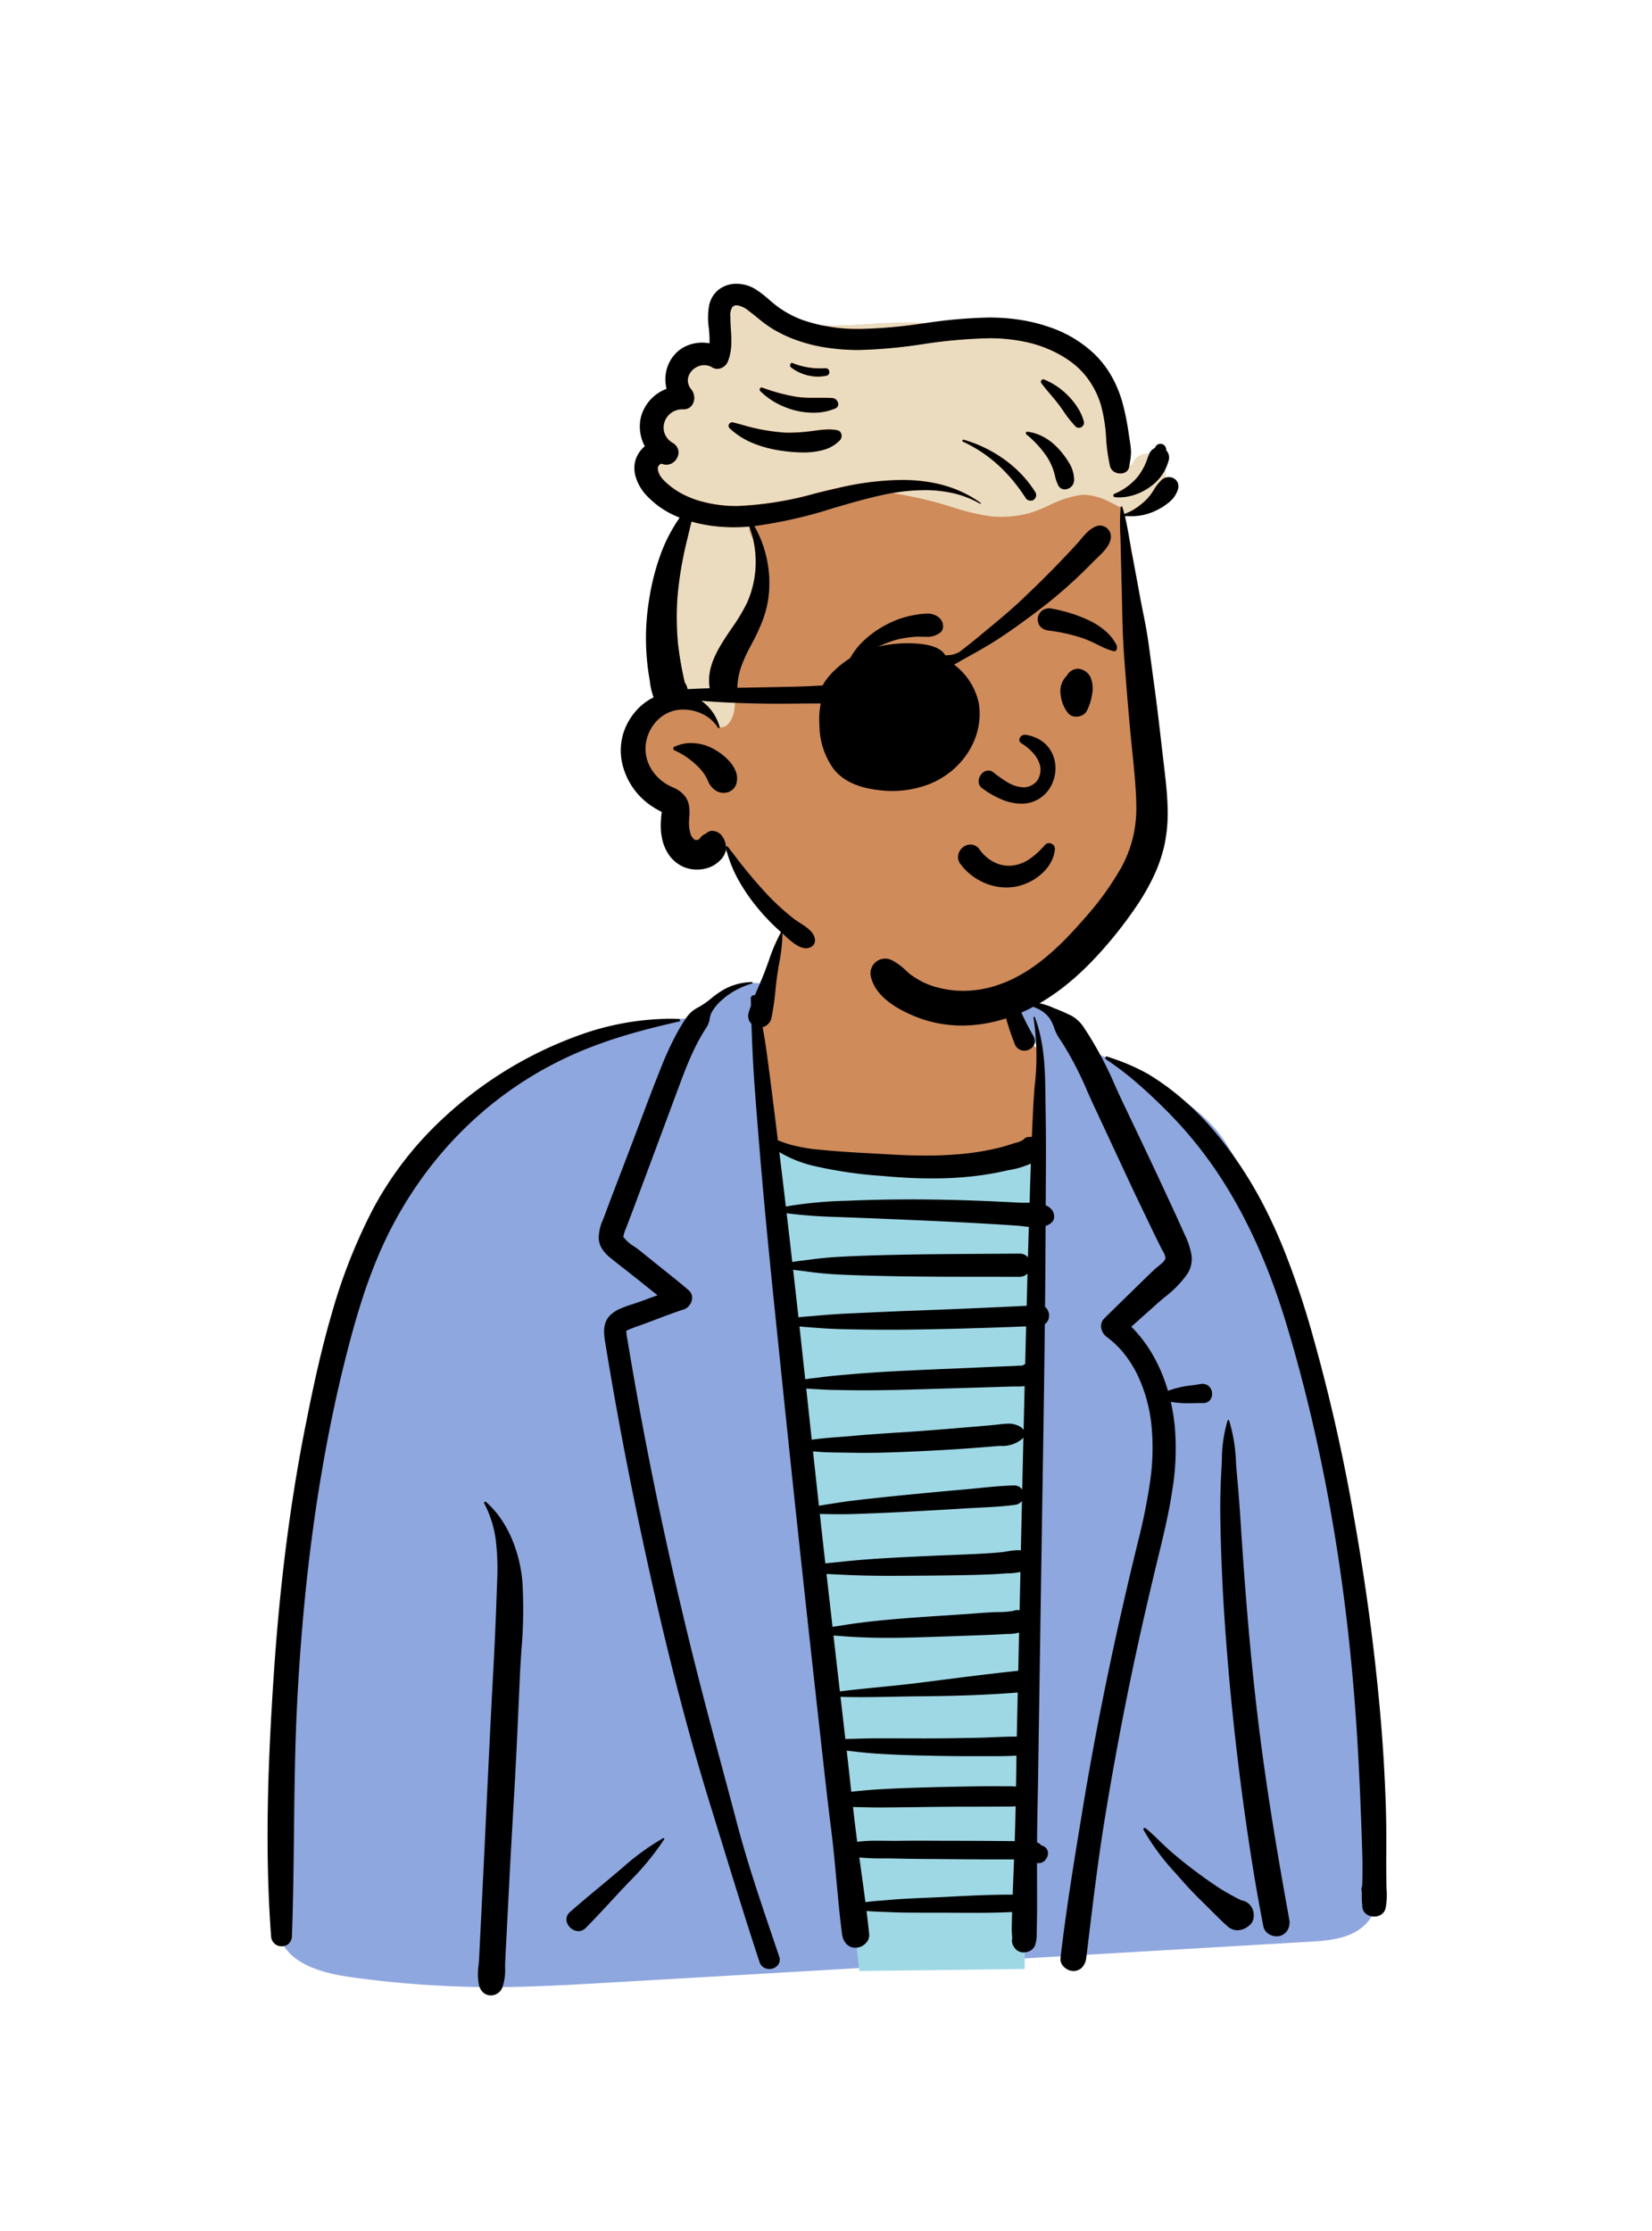 <svg id="peep-50" xmlns="http://www.w3.org/2000/svg" width="240" height="324" viewBox="0 0 240 324">
  <g id="BODY" transform="translate(31.056 135.053)">
    <path id="_Top" data-name="👕 Top" d="M72.565,0,69.98,6.392,71.4,26.655l1.06.165q16.788,2.6,22.815,2.63H95.4a49.018,49.018,0,0,0,14.547-2.713l.257-.083.652-15.172h-1.538l-2.783-6.527,0,0q.046.078.1.152c1.16,1.717,1.833.33,4.559.938,3.264.727,4.713,4.027,7.586,6.493,1.334,1.145,4.134,1.685,5.474,2.472l1.408.827c4.41,2.6,9.479,5.763,12.141,9.881a72.112,72.112,0,0,1,7.257,14.78,202.1,202.1,0,0,1,9.375,35.535c2.152,12.312,3.445,24.776,4.433,37.231q.686,8.658,1.168,17.329l.079,1.445c.169,3.145.022,6.223-2.836,8.16-2.048,1.387-4.766,1.6-7.169,1.741l-.131.008q-26.649,1.564-53.3,3.114L70.03,146.618q-6.651.39-13.3.774l-10.824.625c-5.1.29-10.209.542-15.317.512a150.4,150.4,0,0,1-19.194-1.369l-.562-.077c-4.006-.553-9.815-1.953-10.534-6.76A.881.881,0,0,1,1.31,139.3c-.168-.782-.272-1.566-.371-2.246a87.513,87.513,0,0,1-.828-8.771,121.653,121.653,0,0,1,.545-17.627c.971-9.677,2.333-19.338,3.74-28.965l.313-2.139a241.953,241.953,0,0,1,6.066-30.317C13.35,40.061,17.368,30.514,22.9,24.71A60.219,60.219,0,0,1,44.405,10.776c.7-.268,14.637-3.32,15.575-2.875l.169-.132c2.778-2.194,6.742-6.049,10.822-4.835l.009-.015c.1-.177.473-1.361.994-2.919Z" transform="translate(9.085 4.998)" fill="#8fa7df"/>
    <path id="_Skin" data-name="✋ Skin" d="M5.532,5.367C8.907,1.086,12.465-.275,17.722.044a16.927,16.927,0,0,1,10.14,2.843,18.97,18.97,0,0,1,6.97,6c1.5,2.19.36,7.6,1.727,9.945q-.02.382-.02.7,0,3.04,4.229,6.785l.112.1V41.138a60.688,60.688,0,0,1-17.607,2.187,72.339,72.339,0,0,1-21.51-3.474l-.339-.106L0,23.74l1.424-4.429V15.6l.55-1.659C2.949,11.025,4.44,6.752,5.532,5.367Z" transform="translate(79.065 -8.877)" fill="#d08b5b"/>
    <path id="_Top-2" data-name="👕 Top" d="M0,0S12.517,3.646,21.061,3.646,38.8,0,38.8,0L37.311,120.028l-24.016.294Z" transform="translate(80.489 30.869)" fill="#9fd8e5"/>
    <path id="_Ink" data-name="🖍 Ink" d="M32.456,154.525a1.7,1.7,0,0,1-1.632-1.2l-.014-.048-.041.032a8.839,8.839,0,0,1-.108-3.239c.03-.351.059-.683.075-1.01l.612-12.409c.161-3.267.318-6.581.47-9.787.256-5.417.521-11.017.813-16.525l.158-2.923c.2-3.695.373-7.553.517-11.794l.044-1.312a35.5,35.5,0,0,0-.178-5.766,15.819,15.819,0,0,0-1.7-5.479.163.163,0,0,1,0-.165.177.177,0,0,1,.149-.084.174.174,0,0,1,.116.045,13.3,13.3,0,0,1,2.141,2.42,16.536,16.536,0,0,1,1.582,2.872,20.5,20.5,0,0,1,1.562,6.325,68.487,68.487,0,0,1-.155,10.031c-.075,1.165-.152,2.368-.206,3.538-.054,1.193-.108,2.4-.16,3.575v0c-.165,3.722-.337,7.571-.547,11.353-.094,1.687-.192,3.4-.287,5.06v.015c-.189,3.3-.384,6.711-.556,10.068l-.584,11.358c-.015.3-.019.612-.022.943v0a8,8,0,0,1-.37,2.884A1.811,1.811,0,0,1,32.456,154.525Zm84.609-3.545a1.842,1.842,0,0,1-.785-.189,2.147,2.147,0,0,1-.673-.5,1.516,1.516,0,0,1-.414-1.18c.828-7.135,2.016-14.345,3.165-21.318l.059-.36c.993-6.028,2.153-12.265,3.446-18.536,1.228-5.955,2.619-12.144,4.133-18.394l.517-2.128a83.505,83.505,0,0,0,1.686-8.385,33.642,33.642,0,0,0,.186-8.515,22.347,22.347,0,0,0-1.924-6.888,16.641,16.641,0,0,0-1.863-3.061,13.385,13.385,0,0,0-2.525-2.509l-.117-.087a2.073,2.073,0,0,1-.866-1.482,1.611,1.611,0,0,1,.508-1.293c.531-.521,1.1-1.076,1.683-1.648l3.371-3.292.68-.665c.543-.53,1.127-1.1,1.722-1.637.082-.074.194-.162.323-.265h0c.426-.335,1.008-.794,1.063-1.2a2.234,2.234,0,0,0-.4-1.047c-.047-.083-.092-.161-.126-.227l-.761-1.536c-.35-.709-.7-1.434-1.031-2.135l-.241-.5c-.247-.515-.5-1.039-.743-1.545l0,0c-.619-1.285-1.258-2.614-1.872-3.931L120.126,25.5c-.334-.717-.666-1.456-.987-2.17v0a49.944,49.944,0,0,0-3.648-7.088l-.374-.56a6.4,6.4,0,0,1-.785-1.5,6.107,6.107,0,0,0-.778-1.637,4.513,4.513,0,0,0-1.667-1.316,7.719,7.719,0,0,0-2.036-.658.127.127,0,0,1-.114-.137.184.184,0,0,1,.156-.175c.207-.02.416-.03.621-.03a10.21,10.21,0,0,1,3.821.948l.358.139c.727.28,1.422.607,2.072.919a5.127,5.127,0,0,1,1.934,1.9l.282.414a53.427,53.427,0,0,1,4.2,7.973v0c.37.81.752,1.647,1.138,2.457.469.986.947,1.988,1.409,2.957l0,0c1.458,3.057,2.966,6.217,4.414,9.344l.941,2.028c.444.958.922,1.99,1.4,3.047l.8,1.772a10.925,10.925,0,0,1,.919,2.755,4.008,4.008,0,0,1-.541,2.8,15.527,15.527,0,0,1-3.348,3.453c-.383.322-.745.627-1.093.938l-3.737,3.336a19.845,19.845,0,0,1,3.245,4.317,23.87,23.87,0,0,1,2.075,4.995,14.582,14.582,0,0,1,3.507-.8c.416-.059.809-.116,1.192-.182a1.9,1.9,0,0,1,.325-.029,1.324,1.324,0,0,1,1.018.436,1.529,1.529,0,0,1,.374.959,1.4,1.4,0,0,1-.359,1.025,1.278,1.278,0,0,1-.949.371h-.035c-.133,0-.275,0-.433,0-.27,0-.541,0-.827.008h-.013c-.28,0-.57.008-.865.008a12.728,12.728,0,0,1-2.521-.2,29.318,29.318,0,0,1,.568,3.472,36.95,36.95,0,0,1-.315,9.153c-.45,3.08-1.165,6.137-1.859,9l-.118.485c-1.735,7.141-3.157,13.44-4.345,19.256-1.315,6.432-2.514,12.98-3.564,19.463-.911,5.623-1.608,11.369-2.281,16.925l-.006.047c-.118.977-.241,1.988-.363,2.981a2.378,2.378,0,0,1-.565,1.314A1.722,1.722,0,0,1,117.065,150.98Zm-44.181-.294a1.518,1.518,0,0,1-.842-.243,1.445,1.445,0,0,1-.575-.777c-1.84-5.567-3.593-11.264-5.288-16.774-.6-1.938-1.212-3.94-1.826-5.916-3.676-11.839-6.973-24.857-10.377-40.968-1.437-6.8-2.768-13.715-3.957-20.556-.227-1.307-.451-2.622-.665-3.907l-.317-1.917c-.217-1.366-.34-2.79.721-3.871a4.791,4.791,0,0,1,1.49-.974A17.317,17.317,0,0,1,53,54.146c.328-.106.638-.206.934-.313l.1-.036c.5-.185,1-.367,1.481-.544.352-.128.75-.273,1.132-.414-.658-.518-1.323-1.051-1.966-1.566l-.007-.005h0c-.607-.487-1.235-.99-1.855-1.48-.339-.268-.686-.538-1.021-.8-.685-.534-1.394-1.087-2.077-1.646a5.179,5.179,0,0,1-1.087-1.182,3.233,3.233,0,0,1-.523-1.5,6.541,6.541,0,0,1,.639-2.845c.049-.125.1-.267.155-.4l.038-.1c.352-.95.761-2.054,1.174-3.133l2.466-6.45c.493-1.29.986-2.6,1.463-3.867v0c1.043-2.772,2.121-5.638,3.251-8.427a43.1,43.1,0,0,1,2.2-4.715c.43-.779.859-1.481,1.311-2.144a4.489,4.489,0,0,1,.8-.922,5.317,5.317,0,0,1,1.023-.661A12.207,12.207,0,0,0,64.486,9.7a12.694,12.694,0,0,1,1.806-1.26A8.652,8.652,0,0,1,70.376,7.36a.093.093,0,0,1,.095.083.1.1,0,0,1-.069.112,12.557,12.557,0,0,0-2.3.94,10.314,10.314,0,0,0-2.035,1.415,6.714,6.714,0,0,0-1.55,1.848,3.1,3.1,0,0,0-.273.862l-.018.1a3.04,3.04,0,0,1-.5,1.276l-.047.073a29.1,29.1,0,0,0-2.048,3.8c-.647,1.424-1.209,2.89-1.626,4.008l-2.189,5.878-2.188,5.879-1.41,3.788-.705,1.894c-.378,1.015-.773,2.043-1.155,3.038l0,.012-.03.079c-.055.142-.111.286-.166.425-.12.3-.243.618-.352.931-.007.021-.02.075-.035.144a2.178,2.178,0,0,1-.108.386l.018.031a5.469,5.469,0,0,0,1.58,1.393c.26.178.5.347.706.509l2.3,1.858c.478.387.969.777,1.443,1.155l.01.008c1.147.913,2.332,1.857,3.454,2.834a1.427,1.427,0,0,1,.439.665,1.524,1.524,0,0,1,.029.745,1.873,1.873,0,0,1-.418.843,1.764,1.764,0,0,1-.786.534c-1.407.458-2.815.994-4.177,1.511-.42.16-.9.341-1.353.512-.278.1-.564.2-.841.3-.466.163-.948.332-1.407.524l-.446.193c-.12.054-.118.071-.1.18a1.72,1.72,0,0,1,.019.219,4.216,4.216,0,0,0,.1.719v0c.02.1.04.2.057.3.614,3.713,1.276,7.484,1.967,11.21,1.205,6.491,2.559,13.124,4.023,19.713,1.431,6.439,3.008,13.021,4.689,19.565.993,3.866,2.046,7.786,3.064,11.577v.006c.709,2.641,1.443,5.371,2.15,8.061,1.49,5.667,3.414,11.338,5.274,16.823l.015.044c.279.822.567,1.673.849,2.508a1.281,1.281,0,0,1-.14,1.189A1.593,1.593,0,0,1,72.884,150.686Zm36.934-2.407a1.542,1.542,0,0,1-.94-.306,2,2,0,0,1-.649-.89,1.581,1.581,0,0,1-.049-.858c-.006-.183-.021-.38-.036-.572h0c-.021-.265-.042-.539-.037-.774l.035-1.688c0-.159.009-.32.014-.477v0c0-.094.007-.2.01-.3l-.031,0c-1.652.08-3.422.116-5.739.116-.966,0-1.948-.006-2.9-.012h-.015c-.9-.006-1.837-.011-2.76-.012l-1.69,0h-.246c-1.192,0-2.6-.007-3.985-.06l-.528-.022c-.323-.015-.658-.027-.982-.039h-.014c-.74-.027-1.506-.055-2.259-.12.152,1.223.278,2.325.385,3.369a1.631,1.631,0,0,1-.451,1.258,2.131,2.131,0,0,1-1.52.714,1.8,1.8,0,0,1-1.37-.59,2.549,2.549,0,0,1-.6-1.382c-.342-2.587-.583-5.229-.816-7.785-.216-2.364-.438-4.807-.741-7.2-.507-4.013-.96-8.1-1.4-12.055l-.027-.241-.123-1.109-.166-1.49c-1.947-17.429-3.67-33.4-5.268-48.827l-.786-7.612-.082-.794C73.3,51.236,72.522,43.7,71.873,36.286c-.365-4.16-.716-8.472-1.074-13.183-.226-2.983-.389-6.145-.5-9.667a1.646,1.646,0,0,1-.418-1.613c.09-.314.2-.653.347-1.068l-.005-.232c-.006-.252-.012-.538-.018-.815a.414.414,0,0,1,.119-.3.535.535,0,0,1,.376-.151.512.512,0,0,1,.1.01c.184-.447.379-.9.567-1.337l0,0c.308-.716.626-1.456.9-2.183.184-.481.364-.98.537-1.463A25.236,25.236,0,0,1,74.628.048.093.093,0,0,1,74.71,0a.1.1,0,0,1,.1.1,25.232,25.232,0,0,1-.495,4.579h0c-.087.511-.176,1.039-.252,1.552-.114.768-.2,1.566-.282,2.338h0a36.868,36.868,0,0,1-.545,3.815,1.567,1.567,0,0,1-.052.275l-.021.068a1.816,1.816,0,0,1-1.24,1.184c.215,1.19.374,2.161.5,3.055.237,1.668.451,3.317.7,5.278l.268,2.113c.22,1.733.456,3.632.742,5.976a16.955,16.955,0,0,0,1.9.657,25.311,25.311,0,0,0,4.549.75c2.61.256,5.277.4,7.857.539h.014L90,32.365l.673.038c1.773.1,3.369.151,4.881.151a55.448,55.448,0,0,0,5.716-.275,36.859,36.859,0,0,0,5.179-.908c.425-.107.85-.241,1.262-.371.427-.135.868-.274,1.307-.382a2.865,2.865,0,0,0,.772-.372l.057-.034a.908.908,0,0,1,.539-.33l.063-.011.063-.009.021-.01,0,.007a1.982,1.982,0,0,1,.263-.018,1.784,1.784,0,0,1,.239.016c.052-1.288.125-2.982.217-4.66.048-.878.116-1.782.181-2.655v0a36.556,36.556,0,0,0-.164-10,.109.109,0,0,1,.02-.094.111.111,0,0,1,.19.037c1.448,3.816,1.492,7.973,1.535,11.992.006.584.013,1.188.023,1.778.068,3.732.045,7.529.023,11.2,0,.757-.009,1.54-.013,2.32a2.249,2.249,0,0,1,.838.585,1.62,1.62,0,0,1,.389,1.139,1.128,1.128,0,0,1-.389.795,2.619,2.619,0,0,1-.853.486c-.016,3.9-.044,7.854-.083,11.745a1.627,1.627,0,0,1,.58,1.333,1.442,1.442,0,0,1-.608,1.175c-.1,8.837-.242,17.822-.381,26.511v.009c-.06,3.77-.123,7.668-.181,11.514l-.4,26.6c-.02,1.357-.046,2.733-.071,4.064-.041,2.152-.082,4.377-.1,6.566l.025.01.089.041c.157.074.372.186.417.3a.151.151,0,0,1,.014.067,1.269,1.269,0,0,1,.7.348,1.1,1.1,0,0,1,.348.862,1.486,1.486,0,0,1-.348.869l-.11.134a1.219,1.219,0,0,1-.93.385,1.353,1.353,0,0,1-.212-.016c0,.717,0,1.446.006,2.151v.007c0,1.466.01,2.982.005,4.476,0,.7-.013,1.387-.024,2.026l-.028,1.62a5.419,5.419,0,0,1-.175,1.448,1.576,1.576,0,0,1-.871,1.066A2.163,2.163,0,0,1,109.818,148.279Zm-23.85-13.8.359,2.6c.2,1.447.366,2.664.526,3.9.815-.112,1.647-.177,2.452-.241h0c.318-.025.646-.051.967-.079,1.982-.176,4.017-.26,5.813-.334h0c1.136-.047,2.287-.1,3.4-.16,2.7-.135,5.5-.274,8.243-.274h.4c.043,0,.084,0,.119.006l.2-5.123-2.818,0c-2.391,0-4.817-.024-7.163-.045l-1.763-.013H96.7c-1.533-.01-3.119-.021-4.678-.053l-.921-.022c-.516-.014-1.038-.014-1.591-.015h0a30.791,30.791,0,0,1-3.536-.138Zm-.92-7.318c.223,1.962.418,3.567.614,5.052a22.329,22.329,0,0,1,2.925-.157c.4,0,.792,0,1.171.009h0c.376,0,.764.009,1.148.009l.375,0,.234,0c.872-.015,1.8-.022,2.922-.022.8,0,1.616,0,2.4.007h.006c.667,0,1.356.006,2.041.007,2.909,0,5.318.013,7.584.032l2.077.017,0-.1c.053-1.449.095-3.026.131-4.962-.14.016-.25.026-.356.03-.273.011-.543.013-.747.013h-.933c-1.037.009-2.263.018-3.488.018h-.126c-2.341,0-4.726.014-7.09.043l-1.819.024h-.053c-1.793.024-3.648.049-5.472.052h-.122C87.287,127.22,86.046,127.186,85.049,127.158Zm-.914-8.184c.177,1.532.349,3.091.515,4.6v.011l0,.028q.074.669.148,1.338c.15-.023.3-.043.446-.058,1.321-.138,2.488-.238,3.566-.3,2.442-.151,4.872-.228,7.134-.289,2.438-.066,4.91-.116,7.346-.151.615-.009,1.26-.013,1.972-.013.482,0,1,0,1.6.006h.75c.278,0,.606,0,.929.024.063,0,.123.011.193.019l.042-2.992c.007-.488.015-.991.023-1.5-1.119.069-2.224.078-3.157.078-.394,0-.793,0-1.179,0h-.111c-.344,0-.7,0-1.053,0h-.469l-.906,0c-1.771,0-3.684-.023-6.021-.071-2.8-.058-5.068-.147-7.136-.28-.973-.062-1.941-.146-2.877-.249l-.479-.055c-.2-.024-.406-.045-.6-.066C84.586,119.025,84.36,119,84.135,118.974Zm-.9-7.809.2,1.741c.156,1.358.334,2.9.505,4.378.32-.015.643-.021.955-.028H84.9c.236,0,.481-.01.718-.018,1.184-.043,2.361-.051,3.357-.053h.858c.9,0,1.832,0,2.657.006,1.01,0,1.851.006,2.717.006H95.9c2.446-.005,4.867-.047,7.137-.09.811-.015,1.636-.05,2.434-.084,1.074-.045,2.184-.092,3.273-.092h.1l.138-6.4c-4.041.321-8.259.493-13.274.542l-.666.006c-1.3.01-2.625.035-3.906.059-1.669.031-3.395.064-5.1.064C85.031,111.2,84.111,111.189,83.234,111.165Zm-1.022-8.905c.3,2.617.612,5.344.93,8.107,1.872-.23,3.78-.421,5.626-.606,2.016-.2,4.1-.411,6.143-.671l3.535-.452c3.39-.433,7-.887,10.611-1.267l.119-5.544a6.067,6.067,0,0,1-1.6.2h-.023l-.162.007-1.715.085c-.658.032-1.523.073-2.385.1-2.656.1-5.33.189-7.949.272-2.044.065-3.694.1-5.192.1-1.052,0-2.023-.015-2.968-.044-1.419-.045-2.72-.118-3.976-.223-.209-.018-.423-.031-.629-.045h-.014ZM81.2,93.319c.234,2.072.48,4.229.7,6.131l.176,1.543c.2-.032.409-.061.609-.09h.008c.242-.034.492-.07.73-.11,1-.169,2.062-.319,3.352-.474,2.132-.256,4.459-.471,7.323-.679,1.392-.1,2.807-.195,4.176-.285h.017l.028,0c1.085-.072,2.207-.146,3.31-.224L103.4,99c.7-.048,1.261-.086,1.778-.117.32-.02.649-.026,1-.033a11.529,11.529,0,0,0,2.2-.18,1.426,1.426,0,0,1,.552-.109,1.556,1.556,0,0,1,.324.035l.119-5.57a9.322,9.322,0,0,1-1.809.2c-.183.008-.357.015-.525.026l-.134.009c-1.191.09-2.461.149-4.117.19-2.413.06-5.055.1-8.077.116l-1.619.01c-.73,0-1.6.009-2.479.009-1.531,0-2.8-.013-4-.041-1.334-.031-2.669-.095-4.15-.169-.2-.01-.41-.019-.612-.027h-.018C81.622,93.339,81.408,93.33,81.2,93.319Zm-.97-8.716c.285,2.6.546,4.948.8,7.176.261-.028.522-.053.774-.077.207-.02.441-.042.662-.065,1.534-.162,2.813-.295,4.15-.4,2.46-.194,4.964-.318,7.386-.437h0l.5-.025c1.478-.073,2.975-.134,4.424-.192h.011c1.194-.048,2.429-.1,3.644-.155,1.579-.074,2.786-.153,3.912-.257.3-.028.613-.079.945-.133h0a9.822,9.822,0,0,1,1.557-.172,3.733,3.733,0,0,1,.442.025c.039-1.816.082-3.7.119-5.367l.01-.451q.015-.671.03-1.342a1.616,1.616,0,0,1-1.114.565c-1.76.228-3.579.319-5.338.406-.654.032-1.331.066-2,.106l-.43.027c-2.29.151-4.617.274-6.867.394l-.685.036c-2.512.134-5.124.248-7.763.34-.7.024-1.418.036-2.2.036-.352,0-.722,0-1.1-.007l-.472-.007-.484-.006C80.843,84.616,80.533,84.613,80.225,84.6Zm-.989-9.087c.288,2.669.577,5.328.859,7.9.4-.075.8-.136,1.181-.2l.361-.056.064-.01c1.211-.19,2.463-.387,3.7-.53,2.679-.309,5.15-.572,7.553-.805l.659-.064.2-.019h.009c1.835-.178,3.733-.363,5.6-.528l1.295-.112c.8-.068,1.626-.15,2.42-.231h0c1.752-.177,3.564-.359,5.339-.4h.023a1.421,1.421,0,0,1,1.127.589c.058-2.54.116-5.023.175-7.556a1.06,1.06,0,0,1-.148.183,4.49,4.49,0,0,1-3.2,1.042c-.19.011-.386.023-.583.038l-.086.007c-1.533.129-2.89.236-4.148.327-2.931.212-5.843.353-8.305.464-2.7.121-4.76.175-6.687.175-.627,0-1.245-.006-1.837-.018-.358-.007-.726-.013-1.082-.019C82.251,75.682,80.725,75.658,79.237,75.516Zm-.986-9.131.8,7.437c1.352-.2,2.747-.3,4.1-.405h0c.485-.037.987-.075,1.475-.117l.391-.034c2.16-.2,4.362-.343,6.493-.484l.055,0,1.56-.1c2.852-.193,5.667-.426,8.306-.649l.069-.006c1.336-.112,2.718-.228,4.08-.354l.171-.017c.176-.018.352-.04.522-.06a11.045,11.045,0,0,1,1.323-.108,3.179,3.179,0,0,1,1.844.512,1.2,1.2,0,0,1,.392.431q.018-.77.036-1.54v-.063c.037-1.565.075-3.184.115-4.784a9.17,9.17,0,0,1-1.089.05h-.441c-.124,0-.285,0-.442.006-1.671.054-3.336.1-4.6.142l-9.2.272c-2.2.065-4.8.131-7.406.131-.688,0-1.363,0-2.006-.014l-.79-.01h0c-1.1-.013-2.234-.026-3.349-.087l-.459-.028c-.21-.014-.437-.023-.676-.034C79.106,66.447,78.679,66.429,78.251,66.385Zm-.982-9.009c.278,2.532.56,5.113.837,7.672.466-.087.938-.14,1.395-.191h0c.187-.021.379-.043.559-.066l.133-.018c1.267-.175,2.564-.287,3.819-.4l.039,0,.534-.047c3.042-.268,6.042-.429,8.576-.551,1.948-.094,3.924-.179,5.835-.262l.115,0,2.834-.124,2.928-.131,1.464-.064,1.18-.049.071,0,.84-.035c.112,0,.227-.013.339-.021h.006c.177-.013.36-.026.539-.026.057,0,.11,0,.162,0l.1-.013.122-.014a1.384,1.384,0,0,1,.3-.175l.065-.025.136-5.476c-6.179.249-11.68.4-16.819.472-.974.013-1.989.02-3.019.02-1.984,0-4.093-.024-6.448-.073-1.389-.029-2.774-.1-4.117-.2l-.512-.041c-.261-.022-.534-.042-.8-.061h0C78.087,57.445,77.677,57.415,77.269,57.376Zm-.919-8.243c.262,2.319.522,4.643.771,6.907.525-.06,1.056-.1,1.569-.143H78.7c.263-.021.535-.043.8-.066,1.825-.164,3.3-.269,4.629-.33l3.085-.143c1.977-.091,4.092-.186,6.171-.262,6.192-.226,11.718-.464,16.895-.729.038-1.48.078-3.012.123-4.685a1.551,1.551,0,0,1-1.168.479h-.005c-1.613,0-3.253,0-4.839-.005h-.055c-4.209,0-8.562,0-12.84-.073-4.664-.077-7.189-.186-8.867-.272-1.359-.07-2.776-.209-4.334-.424-.247-.034-.5-.064-.764-.1h0C77.137,49.242,76.741,49.2,76.35,49.133Zm-.946-8.2c.271,2.3.546,4.68.819,7.076.488-.087.987-.147,1.469-.205h0c.246-.03.478-.058.706-.089,1.631-.222,3.081-.367,4.433-.443,3.07-.174,6.1-.252,8.656-.307,4.291-.091,8.654-.116,12.874-.14h.018c1.587-.009,3.229-.018,4.843-.031h.016a1.525,1.525,0,0,1,1.222.544c.039-1.382.081-2.827.129-4.418-.213-.022-.427-.049-.634-.074-.359-.044-.7-.085-1.027-.108-1.621-.113-3.246-.217-4.831-.307-3.136-.18-6.437-.345-10.091-.5-3.22-.14-6.672-.287-10.1-.414l-1.472-.054A69.147,69.147,0,0,1,75.4,40.931Zm-1.058-8.88c.29,2.4.572,4.757.858,7.165l.086.739a58.85,58.85,0,0,1,8.621-.828c3.236-.138,6.424-.208,9.475-.208h.622c3.259.01,6.654.087,10.091.229,1.676.069,3.372.15,5.041.241.3.016.625.016.972.016h.01c.188,0,.383,0,.579,0q.007-.214.013-.429v-.017c.007-.223.014-.453.022-.68L110.778,37v-.021c.034-1.013.072-2.161.11-3.261a12.7,12.7,0,0,1-3.167.944c-.2.04-.4.082-.588.123l-.13.029a43.568,43.568,0,0,1-5.734.866c-1.482.129-3.058.195-4.686.195-2.051,0-4.238-.1-6.685-.308l-.661-.057a62.674,62.674,0,0,1-9.966-1.473,17.837,17.837,0,0,1-4.485-1.731C74.627,32.221,74.484,32.135,74.346,32.05ZM2.062,147.392A1.521,1.521,0,0,1,.51,145.929c-.446-6.014-.6-12.389-.462-19.488.109-5.716.4-11.906.921-19.482.41-5.975.973-11.822,1.673-17.38.745-5.915,1.672-11.715,2.756-17.24l.2-.99c.943-4.756,2.123-10.36,3.729-15.857A80.033,80.033,0,0,1,15.28,40.384a50.043,50.043,0,0,1,8.1-11.157A57.513,57.513,0,0,1,45.732,14.912a39.528,39.528,0,0,1,12.682-2.224c.447,0,.9.009,1.34.027a.2.2,0,0,1,.184.184.166.166,0,0,1-.134.185c-2.719.607-5.085,1.209-7.233,1.838a66.833,66.833,0,0,0-7.04,2.463,54.02,54.02,0,0,0-12.819,7.6,55.057,55.057,0,0,0-9.5,9.776,57.949,57.949,0,0,0-6.884,11.777,75.628,75.628,0,0,0-2.794,7.543c-.716,2.267-1.406,4.73-2.17,7.75-.678,2.68-1.32,5.466-1.908,8.28-.564,2.7-1.1,5.509-1.58,8.35C6.966,83.773,6.2,89.367,5.6,95.088c-.556,5.318-.991,10.948-1.293,16.733-.33,6.326-.4,12.76-.471,18.982v0c-.055,4.957-.113,10.082-.3,15.122a1.5,1.5,0,0,1-.48,1.1A1.5,1.5,0,0,1,2.062,147.392Zm144.53-1.451a2.134,2.134,0,0,1-1.217-.387,1.68,1.68,0,0,1-.705-1.039c-.954-4.851-1.8-9.985-2.671-16.156-.67-4.762-1.26-9.584-1.754-14.331-.5-4.782-.912-9.622-1.231-14.385s-.522-9.65-.6-14.482c-.034-2.106.012-4.308.141-6.733l.029-.517c.021-.364.039-.738.056-1.1V76.8a20.346,20.346,0,0,1,.825-5.761.12.12,0,0,1,.114-.084.121.121,0,0,1,.115.084,23.56,23.56,0,0,1,1,6.172c.037.507.076,1.031.121,1.537l.018.2c.228,2.409.395,4.786.541,7l.057.875c.726,11.161,1.54,20.218,2.561,28.5,1.276,10.35,3.041,20.484,4.436,28.157a2.3,2.3,0,0,1-.2,1.479,1.858,1.858,0,0,1-1.641.986Zm-101.428-.75a1.7,1.7,0,0,1-1-.348,1.907,1.907,0,0,1-.646-.841,1.42,1.42,0,0,1-.068-.81,1.45,1.45,0,0,1,.48-.776c1.393-1.229,2.849-2.439,4.257-3.609h0l0,0c.811-.674,1.65-1.371,2.467-2.063l.978-.829a35.456,35.456,0,0,1,5.825-4.225.116.116,0,0,1,.056-.014.128.128,0,0,1,.11.065.108.108,0,0,1,0,.112,39.256,39.256,0,0,1-5.122,6.208l-.257.271c-.736.778-1.478,1.577-2.195,2.35h0c-1.24,1.337-2.522,2.719-3.821,4.038A1.488,1.488,0,0,1,45.164,145.191Zm95.743-.131a2.195,2.195,0,0,1-1.489-.608c-.776-.695-1.532-1.452-2.263-2.184h0l0,0c-.273-.274-.556-.557-.835-.832l-.308-.3c-1.223-1.189-2.266-2.279-3.189-3.332l-.917-1.044a34.031,34.031,0,0,1-4.645-6.266.192.192,0,0,1,0-.194.2.2,0,0,1,.175-.1.216.216,0,0,1,.137.05c.7.569,1.366,1.212,2.011,1.834h0c.448.432.911.879,1.38,1.3,1.023.909,2.14,1.82,3.517,2.865,1.258.955,2.511,1.843,3.725,2.641a33.628,33.628,0,0,0,3.023,1.707l.037.019.19.1a2.039,2.039,0,0,1,1.365.794,2.32,2.32,0,0,1,.438,1.661,1.709,1.709,0,0,1-.607,1.168l-.149.117A2.6,2.6,0,0,1,140.907,145.06Zm19.856-1.986a1.865,1.865,0,0,1-1.34-.533,1.394,1.394,0,0,1-.376-1.06,10.68,10.68,0,0,1-.071-1.912c-.015-.089-.031-.172-.047-.254a1.032,1.032,0,0,1,.09-.674c.014-.281.03-.607.035-.919.022-1.327.017-2.532-.015-3.684-.069-2.489-.163-4.893-.279-7.776-.226-5.638-.526-10.716-.917-15.524-.369-4.539-.842-9.078-1.407-13.49-.581-4.537-1.274-9.06-2.059-13.445-.808-4.506-1.735-8.987-2.757-13.317-1.049-4.448-2.226-8.858-3.5-13.106-.618-2.063-1.285-4.076-1.983-5.984-.74-2.024-1.539-3.993-2.374-5.854-.88-1.961-1.826-3.862-2.814-5.65-1.035-1.874-2.147-3.681-3.3-5.37C136.6,33,135.47,31.5,134.279,30.07c-1.175-1.41-2.441-2.8-3.764-4.12-1.491-1.492-2.858-2.77-4.18-3.908a45.261,45.261,0,0,0-4.538-3.471.231.231,0,0,1-.087-.262.2.2,0,0,1,.183-.149.222.222,0,0,1,.072.013l.446.154a30.6,30.6,0,0,1,5.478,2.366,36.276,36.276,0,0,1,5.105,3.721,40.864,40.864,0,0,1,4.621,4.682,56.036,56.036,0,0,1,3.931,5.281,59.83,59.83,0,0,1,3.29,5.656c.947,1.848,1.862,3.851,2.719,5.954a121.677,121.677,0,0,1,4.2,12.408,263.184,263.184,0,0,1,6.155,27.159c.824,4.669,1.555,9.372,2.171,13.979.629,4.7,1.155,9.433,1.564,14.06s.685,9.294.823,13.9c.075,2.512.067,5.03.049,7.163,0,.532,0,1.1.006,1.842l.023,1.842c0,.27.013.548.022.818v0a10.016,10.016,0,0,1-.147,2.707,1.508,1.508,0,0,1-.631.916A1.86,1.86,0,0,1,160.763,143.074ZM109.931,17.323a1.47,1.47,0,0,1-1.4-1.018,35.251,35.251,0,0,1-1.887-6.46,25.554,25.554,0,0,1-.43-3.265c-.009-.166-.02-.33-.031-.5a7.849,7.849,0,0,1,.082-2.4.159.159,0,0,1,.157-.114.146.146,0,0,1,.132.076,8.969,8.969,0,0,1,.634,1.8c.089.324.181.659.289.975.093.272.186.55.275.818l0,.007h0c.231.692.47,1.407.735,2.1a39.771,39.771,0,0,0,2.757,5.824,1.36,1.36,0,0,1,.061,1.4,1.49,1.49,0,0,1-.581.555A1.666,1.666,0,0,1,109.931,17.323Z" transform="translate(7.817 0.211)"/>
  </g>
  <g id="HEAD" transform="translate(78.592 38.043)">
    <path id="_Skin-2" data-name="✋ Skin" d="M76.192,25.329c-.071-2.527-3.738-3.577-4.8-1.074-.066.067-.137.131-.2.189.332-.285-.362.187-.475.245-.1.05-.2.095-.294.141-.681-6.4-2.995-13.3-8.972-16.519C53.114,4.26,43.481,3.469,34.335,3.871c-4.633.276-9.983,1.018-14.1-1.332C18.953,1.808,17.924.655,16.475.2,11.9-1.038,9.824,3.672,10.447,7.545a5.291,5.291,0,0,0-4.73,2.882c-.495,1.055-.486,2.194-.912,3.254C3.5,16.367,1.624,18.3,2.683,21.555c-1.862,2.124-.8,5.339.7,7.373a21.756,21.756,0,0,1,2.169,3.257c.527,1.133-.269,2.478-.712,3.552C1.566,43.524,1.753,52.1,3.516,60.225A6.282,6.282,0,0,0,1.223,69.6a8.364,8.364,0,0,0,2.86,2.127c1.39.767.255,3.838.7,5.321.6,3.621,3.893,5.851,7.145,3.5,2.064-.313,3.728,5.706,5.226,7.217a24.163,24.163,0,0,0,3.063,3.319c3.32,8.565,20.335,12.908,28.747,12.412,8.809-.925,14.752-8.425,19.7-15.081A26.414,26.414,0,0,0,73.46,76.572a56.437,56.437,0,0,0-.069-13.067c-.857-9.256-2.21-22.592-3.083-31.948a6.351,6.351,0,0,0,5.884-6.228Z" transform="translate(14.547 5.072)" fill="#d08b5b"/>
    <path id="_Hair" data-name="💈 Hair" d="M8.857,61.432a.122.122,0,0,1-.107-.061c-.021-.036-.028-.058-.021-.07s.018-.013.041-.013a.859.859,0,0,1,.109.013l.051.007.06.008A.13.13,0,0,1,8.857,61.432Zm.328-.1a1.651,1.651,0,0,1-.2-.012.134.134,0,0,0,0-.043,6.94,6.94,0,0,0-1.724-3.019,6.7,6.7,0,0,0-2.92-1.744,2.379,2.379,0,0,0-.424-1.71l-.141-.66-.13-.618a41.327,41.327,0,0,1-.713-4.362,41.772,41.772,0,0,1-.082-6.683,37.855,37.855,0,0,1,.546-4.32c.269-1.5.607-2.982.9-4.238l.071-.3.52-2.19a21.29,21.29,0,0,0,3.926.72c.719.064,1.463.1,2.21.1s1.5-.032,2.272-.094l.049.135a1.078,1.078,0,0,0,.037.73,4.778,4.778,0,0,0,.444.908,15.166,15.166,0,0,0-.481-1.639.673.673,0,0,1,.251-.309,31.75,31.75,0,0,1,7.715-3.109,53.5,53.5,0,0,1,5.245-1.254,27.573,27.573,0,0,1,4.827-.509c.189,0,.376,0,.554.01.66.025,1.365.085,2.1.179-.285.05-.582.106-.883.167l-.283.059-.282.06c-2.347.512-4.728,1.206-7.031,1.876a66.613,66.613,0,0,1-11.513,2.625,16.814,16.814,0,0,1,2.036,10.4,15.124,15.124,0,0,1-.918,3.5,30.152,30.152,0,0,1-1.54,3.272l-.22.413-.133.253a17.758,17.758,0,0,0-1.211,2.776,9.827,9.827,0,0,0-.5,3v.067a1.873,1.873,0,0,1-.34,1.037c0-.177,0-.355,0-.543V56.25c0-1.022,0-2.181.1-3.209a5.633,5.633,0,0,1,.722-2.554l.081-.122c1.082-1.679,1.385-3.925,1.707-6.3a21.276,21.276,0,0,1,1.577-6.489c.335-.689-.37-1.771-1.052-2.818-.181-.277-.367-.563-.527-.833a14.5,14.5,0,0,1-.89,9.364A27.391,27.391,0,0,1,10.7,46.974c-1.931,2.849-3.927,5.795-3.036,9.25a1.843,1.843,0,0,0,.716,1.07,1.953,1.953,0,0,0,1.133.344,2.218,2.218,0,0,0,.952-.215,1.952,1.952,0,0,0,.752-.624,10.249,10.249,0,0,1-.2,2.536C10.592,60.657,9.975,61.327,9.185,61.327Zm58.76-30.308-.047-.2-.049-.2.019,0,.041,0,.037.394Zm-64.83-.07h0l-.031-.066-.046-.093.148.06-.071.1Zm46.808-.2c-.425,0-.872-.014-1.33-.041a31.564,31.564,0,0,1-5.742-1.346,59.589,59.589,0,0,0-8.817-2.068,27.375,27.375,0,0,1,4.7-.438,18.608,18.608,0,0,1,4.173.448,14.035,14.035,0,0,1,3.912,1.528.072.072,0,0,0,.036.011.066.066,0,0,0,.061-.049.071.071,0,0,0-.028-.082,16.3,16.3,0,0,0-2.659-1.56A17.606,17.606,0,0,0,41.4,26.122a20.706,20.706,0,0,0-2.951-.565,25.7,25.7,0,0,0-3.028-.173,42.168,42.168,0,0,0-9.11,1.14l-.395.089-.388.089c-.841.195-1.7.405-2.537.609a49.066,49.066,0,0,1-11.455,1.861,19.2,19.2,0,0,1-5.473-.746,13.433,13.433,0,0,1-2.456-.984A10.863,10.863,0,0,1,1.43,25.948l-.11-.1a3.538,3.538,0,0,1-1.3-1.924.8.8,0,0,1,.133-.668.705.705,0,0,1,.257-.2c.049-.025.081-.042.081-.061s-.016-.026-.05-.043a1.856,1.856,0,0,0,.811.195,1.69,1.69,0,0,0,1.074-.389,1.881,1.881,0,0,0,.616-.923,1.564,1.564,0,0,0-.017-.963,1.658,1.658,0,0,0-.7-.844l-.129-.08a2.664,2.664,0,0,1-1.11-1.34,2.512,2.512,0,0,1-.04-1.555,2.706,2.706,0,0,1,.923-1.369,2.753,2.753,0,0,1,1.717-.574H3.6l.137,0h.006a1.532,1.532,0,0,0,.85-.238,1.5,1.5,0,0,0,.524-.6,1.947,1.947,0,0,0-.215-2l-.078-.1a2.074,2.074,0,0,1-.45-1.089,1.946,1.946,0,0,1,.2-1.027,2.456,2.456,0,0,1,.888-.975A2.421,2.421,0,0,1,6.754,8.7a2.188,2.188,0,0,1,1.077.282l.108.062a1.492,1.492,0,0,0,.729.2,1.736,1.736,0,0,0,1.549-1.173,7.268,7.268,0,0,0,.453-2.3,21.509,21.509,0,0,0-.058-2.333c-.028-.463-.058-.941-.068-1.413l0-.133,0-.222V1.493l0-.116a1.765,1.765,0,0,1,.3-1.126A.86.86,0,0,1,11.464,0,3.265,3.265,0,0,1,13.12.754l.147.11.421.321c.279.216.557.44.826.657a20.473,20.473,0,0,0,2.054,1.521,19.438,19.438,0,0,0,3.589,1.705,22.071,22.071,0,0,0,3.721.984,30.663,30.663,0,0,0,3.829.417c.463.023.947.034,1.44.034a71.873,71.873,0,0,0,9.316-.845l.067-.009A72.567,72.567,0,0,1,48.038,4.8a24.443,24.443,0,0,1,6.073.688,18.073,18.073,0,0,1,2.9,1,17.133,17.133,0,0,1,2.775,1.563,11.465,11.465,0,0,1,2.841,2.826,12.731,12.731,0,0,1,1.756,3.611,22.6,22.6,0,0,1,.755,4.783,25.966,25.966,0,0,0,.577,4.14,1.277,1.277,0,0,0,.567.767,1.729,1.729,0,0,0,.927.267,1.418,1.418,0,0,0,.819-.239,1.12,1.12,0,0,0,.461-.744l.016-.109.193-.122.076-.045a.3.3,0,0,1,.079-.038h0s-.01.018-.036.042L68.8,23.2l.03-.026.069-.063.067-.066a2.321,2.321,0,0,1,.9-1.09,2.283,2.283,0,0,1,1.222-.341,2.624,2.624,0,0,1,.294.017l-.027.066-.284.735-.091.231a7.636,7.636,0,0,1-1.34,2.361,8.887,8.887,0,0,1-3.283,2.366.257.257,0,0,0-.171.276.251.251,0,0,0,.237.21c.2.02.406.03.613.03a7.1,7.1,0,0,0,1.995-.3,8.128,8.128,0,0,0,1.893-.832,7.982,7.982,0,0,0,1.626-1.285,6.862,6.862,0,0,0,1.194-1.655,2.494,2.494,0,0,1,.024.282,5.508,5.508,0,0,1-.052.933,1.555,1.555,0,0,0-.45.263,6.562,6.562,0,0,0-1.211,1.516,7.913,7.913,0,0,1-1.015,1.344,10.941,10.941,0,0,1-1.494,1.246,7.245,7.245,0,0,1-1.719.888.165.165,0,0,0-.048.027c-.106-.4-.2-.729-.3-1.026a.113.113,0,0,0-.109-.085.125.125,0,0,0-.124.116c0,.011-.009.016-.025.016a3.124,3.124,0,0,1-.66-.3c-.329-.17-.739-.382-1.214-.6a8.432,8.432,0,0,0-3.4-.9,3.969,3.969,0,0,0-.584.042,15.655,15.655,0,0,0-4.5,1.483,19.819,19.819,0,0,1-2.909,1.143A14.57,14.57,0,0,1,49.923,30.748ZM44.4,19.54a.161.161,0,0,0-.147.13.123.123,0,0,0,.071.147,19.872,19.872,0,0,1,2.737,1.527,20.293,20.293,0,0,1,2.414,1.892,22.4,22.4,0,0,1,2.117,2.226,26.292,26.292,0,0,1,1.847,2.527.818.818,0,0,0,.726.393,1.29,1.29,0,0,0,.2-.016.578.578,0,0,0,.389-.243l.025-.032.075-.1a.8.8,0,0,0,0-.828,16.235,16.235,0,0,0-2.022-2.6A17.9,17.9,0,0,0,50.34,22.4a19.194,19.194,0,0,0-5.9-2.858.138.138,0,0,0-.038-.005Zm9.269-1.159a.2.2,0,0,0-.177.142.206.206,0,0,0,.046.232A15.13,15.13,0,0,1,56.53,22a9.1,9.1,0,0,1,.937,1.924c.095.277.167.562.236.838a6.251,6.251,0,0,0,.46,1.367,1.059,1.059,0,0,0,.964.618A1.386,1.386,0,0,0,60.475,25.5a4.724,4.724,0,0,0-.754-2.629,11.608,11.608,0,0,0-1.7-2.216,8.128,8.128,0,0,0-1.926-1.487,6.817,6.817,0,0,0-2.287-.772l-.115-.016ZM10.8,17.013a.529.529,0,0,0-.481.339.462.462,0,0,0,.113.521,11.037,11.037,0,0,0,3.529,2.22,17.614,17.614,0,0,0,4.061,1.047l.141.02a21.573,21.573,0,0,0,2.936.224,10.663,10.663,0,0,0,2.951-.367,5.184,5.184,0,0,0,2.412-1.41.944.944,0,0,0,.192-.916.751.751,0,0,0-.572-.525,6,6,0,0,0-1.234-.118,12.691,12.691,0,0,0-1.526.112l-.263.033-.653.087a25.68,25.68,0,0,1-3.337.242c-.184,0-.369,0-.549-.008a28.458,28.458,0,0,1-6.36-1.165c-.405-.107-.824-.217-1.237-.322a.5.5,0,0,0-.123-.016ZM56,10.771a.362.362,0,0,0-.3.207.3.3,0,0,0,.011.321c.419.582.889,1.134,1.344,1.668.4.47.814.955,1.191,1.459.242.323.475.655.7.977a16.321,16.321,0,0,0,1.74,2.2.675.675,0,0,0,.486.208.771.771,0,0,0,.6-.3.7.7,0,0,0,.123-.612,7.192,7.192,0,0,0-.844-1.928,10.044,10.044,0,0,0-1.374-1.75A10.4,10.4,0,0,0,56.1,10.79.268.268,0,0,0,56,10.771ZM15.081,11.96h0a.278.278,0,0,0-.251.185.3.3,0,0,0,.055.328,10.749,10.749,0,0,0,3.494,2.281,11.131,11.131,0,0,0,4.192.861,8.026,8.026,0,0,0,3.23-.636.629.629,0,0,0,.394-.728.932.932,0,0,0-.8-.767c-.393-.024-.81-.035-1.351-.035-.249,0-.5,0-.747,0h-.006c-.242,0-.493,0-.74,0a16.092,16.092,0,0,1-2.419-.146,27.485,27.485,0,0,1-4.961-1.336.273.273,0,0,0-.091-.016ZM19.5,8.4a.269.269,0,0,0-.253.207.4.4,0,0,0,.12.437,6.5,6.5,0,0,0,3.881,1.331,6.051,6.051,0,0,0,1.287-.139.5.5,0,0,0,.383-.576.519.519,0,0,0-.5-.495h-.023c-.231.009-.458.014-.675.014a10.3,10.3,0,0,1-4.091-.751A.329.329,0,0,0,19.5,8.4Zm9.875-4.945h-.156a27.108,27.108,0,0,1-5.3-.5c.519.031,1.057.047,1.644.047,1.55,0,3.115-.11,4.629-.217h0c.594-.042,1.156-.081,1.72-.115,1.412-.062,2.8-.094,4.126-.094.929,0,1.853.015,2.745.046l-1.021.136-.681.089A60.588,60.588,0,0,1,29.371,3.453Z" transform="translate(16.971 6.256)" fill="#ecdcbf"/>
    <path id="Fill_4" data-name="Fill 4" d="M.483.412a.081.081,0,0,0,0,.037s0-.006,0-.011L.483.412" transform="translate(21.447 24.424)" fill="#4f66af"/>
    <path id="Fill_6" data-name="Fill 6" d="M.438.454A.354.354,0,0,0,.393.421h0L.438.454" transform="translate(21.491 24.517)" fill="#4f66af"/>
    <path id="_Ink-2" data-name="🖍 Ink" d="M49.622,107.723a18.054,18.054,0,0,1-6.461-1.161l-.176-.069c-3.859-1.528-6.095-3.494-6.645-5.845a2.112,2.112,0,0,1,.39-1.827,2.168,2.168,0,0,1,.737-.6,2.132,2.132,0,0,1,.938-.22,2.186,2.186,0,0,1,1.027.26,8.922,8.922,0,0,1,1.96,1.434l.111.1a6.872,6.872,0,0,0,1.3.994,10.712,10.712,0,0,0,3.49,1.47,14.136,14.136,0,0,0,3.453.421,15.554,15.554,0,0,0,4.385-.638A18.845,18.845,0,0,0,58,100.4a25.075,25.075,0,0,0,3.473-2.374,37.048,37.048,0,0,0,3.13-2.86c.88-.893,1.81-1.909,2.844-3.1a42.545,42.545,0,0,0,5.282-7.324,17.846,17.846,0,0,0,1.668-4.3,18.41,18.41,0,0,0,.5-4.585c-.035-2.6-.309-5.25-.574-7.811v0c-.1-.956-.2-1.945-.29-2.915-.355-3.9-.65-7.466-.9-10.892-.2-2.665-.256-5.383-.312-8.012h0c-.016-.734-.032-1.492-.051-2.238l-.017-.641c-.039-1.362-.069-2.739-.1-4.072q-.015-.687-.031-1.375c-.01-.428-.025-.864-.04-1.285a30.277,30.277,0,0,1,.043-4.161.125.125,0,0,1,.124-.116.113.113,0,0,1,.109.085c.1.293.189.619.3,1.026a.169.169,0,0,1,.048-.027,7.247,7.247,0,0,0,1.719-.888,10.941,10.941,0,0,0,1.494-1.246,7.912,7.912,0,0,0,1.015-1.344,6.562,6.562,0,0,1,1.211-1.516,1.508,1.508,0,0,1,.975-.358,1.428,1.428,0,0,1,1.125.53,1.351,1.351,0,0,1,.22,1.181,3.84,3.84,0,0,1-1.333,1.963,9.2,9.2,0,0,1-2.071,1.279,8.119,8.119,0,0,1-3.588.727c-.23,0-.466-.006-.723-.018l-.019,0c.288,1.156.494,2.359.693,3.522h0v0c.1.556.194,1.13.3,1.689.408,2.155.819,4.362,1.221,6.561.133.728.282,1.469.425,2.186v0c.273,1.365.555,2.776.75,4.169S77,54.644,77.187,56v0l0,.022c.1.746.207,1.518.311,2.276.4,2.918.744,5.893,1.077,8.77.071.619.153,1.321.233,2.009l.2,1.7c.191,1.639.4,3.543.437,5.4a22.507,22.507,0,0,1-.475,5.389,22.108,22.108,0,0,1-1.736,4.856,33.336,33.336,0,0,1-2.638,4.44,60.257,60.257,0,0,1-6.38,7.773c-5.245,5.352-10.832,8.373-16.605,8.978A19.188,19.188,0,0,1,49.622,107.723ZM26.917,96.5c-1.114,0-2.337-1.139-3.23-1.971-.141-.131-.274-.255-.4-.365l-.083-.074a30.122,30.122,0,0,1-3.429-3.575,26.118,26.118,0,0,1-2.726-4.009A18.378,18.378,0,0,1,15.29,82a2.629,2.629,0,0,1-.73,1.6,4.45,4.45,0,0,1-2.339,1.348,5.416,5.416,0,0,1-1.156.127,4.881,4.881,0,0,1-2.257-.54A4.986,4.986,0,0,1,7.02,82.972,6.449,6.449,0,0,1,6,80.563a9.222,9.222,0,0,1-.162-2.632l.016-.207c0-.034,0-.072.007-.112a4.8,4.8,0,0,1,.106-.889l-.637-.351A10.474,10.474,0,0,1,3.173,74.81a10.054,10.054,0,0,1-2.79-4.5,8.568,8.568,0,0,1,.063-5.264,9.157,9.157,0,0,1,1.689-2.933,8.6,8.6,0,0,1,1.217-1.165A7.857,7.857,0,0,1,4.77,60.06a9.283,9.283,0,0,1-.533-2.245q-.021-.139-.042-.274l-.021-.135a34.521,34.521,0,0,1-.038-11.652A34.2,34.2,0,0,1,5.674,39.61a22.946,22.946,0,0,1,2.89-5.652A12.784,12.784,0,0,1,3.65,30.644a6.749,6.749,0,0,1-1.521-2.733,4.477,4.477,0,0,1-.137-1.528,3.921,3.921,0,0,1,.46-1.52,4.255,4.255,0,0,1,1.038-1.268,6.206,6.206,0,0,1-.681-2.159,5.729,5.729,0,0,1,.18-2.29,6.036,6.036,0,0,1,3.66-3.89,5.766,5.766,0,0,1-.035-2.607,5.319,5.319,0,0,1,1.233-2.393A4.938,4.938,0,0,1,9.666,8.971a5.711,5.711,0,0,1,2.169-.423,5.994,5.994,0,0,1,1.053.094,15.7,15.7,0,0,0-.1-2.225,10.333,10.333,0,0,1,.059-3.351,4.239,4.239,0,0,1,.579-1.35,3.694,3.694,0,0,1,.919-.957A4.188,4.188,0,0,1,16.82,0a5.283,5.283,0,0,1,2.7.759,14.805,14.805,0,0,1,2,1.523c.42.359.854.731,1.307,1.062A14.4,14.4,0,0,0,26.5,5.289a24.2,24.2,0,0,0,8.095,1.273h.154a71.214,71.214,0,0,0,9.363-.831h0A71.2,71.2,0,0,1,53.478,4.9c.358,0,.715.006,1.062.016a28.249,28.249,0,0,1,3.917.393A24.052,24.052,0,0,1,62.3,6.3a17.553,17.553,0,0,1,6.691,4.077A14.418,14.418,0,0,1,71.5,13.791a17.622,17.622,0,0,1,1.519,3.972,38.6,38.6,0,0,1,.764,3.933l.047.33c.03.214.065.435.1.649a12.71,12.71,0,0,1,.2,1.718,8.3,8.3,0,0,1-.162,1.523v0c-.033.2-.068.4-.1.6a1.13,1.13,0,0,1-.452.783,1.427,1.427,0,0,1-.836.251,1.729,1.729,0,0,1-.927-.267,1.277,1.277,0,0,1-.567-.767,25.965,25.965,0,0,1-.577-4.141,22.6,22.6,0,0,0-.755-4.783A12.734,12.734,0,0,0,68,13.984a11.464,11.464,0,0,0-2.841-2.826A17.132,17.132,0,0,0,62.386,9.6a18.076,18.076,0,0,0-2.9-1,24.442,24.442,0,0,0-6.073-.688,72.569,72.569,0,0,0-9.507.853l-.068.009a71.874,71.874,0,0,1-9.317.845c-.493,0-.977-.011-1.439-.034a30.668,30.668,0,0,1-3.829-.417,22.072,22.072,0,0,1-3.721-.984,19.45,19.45,0,0,1-3.589-1.705,20.491,20.491,0,0,1-2.054-1.521h0c-.268-.217-.546-.441-.824-.656l-.421-.321a3.529,3.529,0,0,0-1.8-.863.86.86,0,0,0-.626.251,2.15,2.15,0,0,0-.3,1.418l0,.222c.007.516.039,1.04.07,1.546a21.512,21.512,0,0,1,.058,2.333,7.27,7.27,0,0,1-.453,2.3,1.737,1.737,0,0,1-1.549,1.173,1.491,1.491,0,0,1-.729-.2l-.049-.028a2.191,2.191,0,0,0-1.137-.316,2.422,2.422,0,0,0-1.295.386,2.455,2.455,0,0,0-.888.975,1.945,1.945,0,0,0-.2,1.027,2.074,2.074,0,0,0,.45,1.089l.047.06a1.946,1.946,0,0,1,.256,2.018,1.5,1.5,0,0,1-.524.617,1.529,1.529,0,0,1-.86.245H9.06l-.1,0a2.753,2.753,0,0,0-1.717.574,2.706,2.706,0,0,0-.923,1.368,2.512,2.512,0,0,0,.04,1.556,2.664,2.664,0,0,0,1.11,1.34l.072.045a1.692,1.692,0,0,1,.745.843,1.554,1.554,0,0,1,.037.974,1.877,1.877,0,0,1-.613.94,1.69,1.69,0,0,1-1.084.4,1.855,1.855,0,0,1-.811-.195c.034.016.05.03.05.043s-.032.035-.081.061a.705.705,0,0,0-.257.2.8.8,0,0,0-.133.668,2.365,2.365,0,0,0,.531,1.124,7.132,7.132,0,0,0,.881.9A10.865,10.865,0,0,0,8.99,30.553a13.434,13.434,0,0,0,2.456.984,19.2,19.2,0,0,0,5.473.746,49.041,49.041,0,0,0,11.452-1.861c1.093-.267,2.223-.543,3.322-.787a42.167,42.167,0,0,1,9.11-1.14,25.7,25.7,0,0,1,3.028.173,20.7,20.7,0,0,1,2.951.565,17.6,17.6,0,0,1,2.828,1.028,16.3,16.3,0,0,1,2.659,1.56.071.071,0,0,1,.027.082.066.066,0,0,1-.061.049.072.072,0,0,1-.036-.011,14.036,14.036,0,0,0-3.912-1.528,18.607,18.607,0,0,0-4.173-.448,29.084,29.084,0,0,0-6.149.724c-2.347.512-4.728,1.206-7.031,1.876A66.614,66.614,0,0,1,19.42,35.189a16.814,16.814,0,0,1,2.036,10.4,15.119,15.119,0,0,1-.918,3.5A30.131,30.131,0,0,1,19,52.36l-.22.413a19.569,19.569,0,0,0-1.3,2.9,9.9,9.9,0,0,0-.539,3.132,2.045,2.045,0,0,1-3.177,1.6,1.843,1.843,0,0,1-.716-1.07c-.891-3.456,1.106-6.4,3.037-9.251A27.4,27.4,0,0,0,18.316,46.4a14.638,14.638,0,0,0,.359-11.137c-.773.062-1.537.094-2.272.094s-1.491-.033-2.21-.1a21.287,21.287,0,0,1-3.926-.72l-.52,2.19a53.582,53.582,0,0,0-1.519,8.86,41.772,41.772,0,0,0,.082,6.683,49.972,49.972,0,0,0,.984,5.639,2.381,2.381,0,0,1,.424,1.711,6.7,6.7,0,0,1,2.92,1.744,6.939,6.939,0,0,1,1.723,3.019.121.121,0,0,1-.019.107.139.139,0,0,1-.109.053.123.123,0,0,1-.107-.061,5.277,5.277,0,0,0-2.143-1.945,6.346,6.346,0,0,0-2.88-.7,5.193,5.193,0,0,0-2.922.845,5.791,5.791,0,0,0-1.5,1.471,5.955,5.955,0,0,0-.88,1.867,5.549,5.549,0,0,0,.411,4.057,6.6,6.6,0,0,0,3.107,2.943l.272.128a4.173,4.173,0,0,1,1.814,1.377,3.25,3.25,0,0,1,.52,1.354,6.99,6.99,0,0,1,.035,1.447l-.024.405a5.73,5.73,0,0,0,.154,2.006l.045.143a1.964,1.964,0,0,0,.2.456c.018.028.125.137.228.243l0,0c.062.064.121.124.154.16l.111.033.124.005h.007a.992.992,0,0,0,.152-.015l.026,0h.008a.54.54,0,0,1,.067-.01c.005,0,.008,0,.009,0s0,.006-.011.012l.016-.009c.045-.028.092-.061.14-.1l.076-.06a2.165,2.165,0,0,1,.679-.637l.263-.117a1.23,1.23,0,0,1,.917-.388,1.8,1.8,0,0,1,1.425.765,2.941,2.941,0,0,1,.557,1.564.186.186,0,0,1,.15-.093.132.132,0,0,1,.105.055l.464.593.458.588a72.148,72.148,0,0,0,5.08,6.049,37.077,37.077,0,0,0,3.557,3.205c.26.206.575.408.909.623,1.027.66,2.19,1.409,2.214,2.572a1.093,1.093,0,0,1-.776,1.022A1.472,1.472,0,0,1,26.917,96.5ZM14.94,73.933a2.213,2.213,0,0,1-.988-.235,2.982,2.982,0,0,1-1.314-1.577c-.087-.178-.177-.361-.278-.543a6.764,6.764,0,0,0-1.2-1.519,11.686,11.686,0,0,0-3.4-2.326.252.252,0,0,1-.136-.233.266.266,0,0,1,.136-.246,5.548,5.548,0,0,1,2.466-.556,6.771,6.771,0,0,1,2.834.643l.113.054a8.986,8.986,0,0,1,1.416.867,7.731,7.731,0,0,1,1.3,1.211,4.539,4.539,0,0,1,.854,1.456,2.763,2.763,0,0,1,.07,1.6,1.829,1.829,0,0,1-.713,1.045A1.994,1.994,0,0,1,14.94,73.933Zm44.6-42.441a.818.818,0,0,1-.726-.393,26.3,26.3,0,0,0-1.848-2.527,22.4,22.4,0,0,0-2.117-2.226,20.294,20.294,0,0,0-2.414-1.892A19.875,19.875,0,0,0,49.7,22.927a.123.123,0,0,1-.071-.146.161.161,0,0,1,.147-.131.139.139,0,0,1,.038.005,19.194,19.194,0,0,1,5.9,2.858,17.9,17.9,0,0,1,2.49,2.163,16.234,16.234,0,0,1,2.022,2.6.8.8,0,0,1,0,.828l-.076.1a.6.6,0,0,1-.413.274A1.289,1.289,0,0,1,59.543,31.492Zm12.869-.474c-.206,0-.412-.01-.612-.03a.251.251,0,0,1-.237-.21.26.26,0,0,1,.171-.276,8.887,8.887,0,0,0,3.283-2.366,8.933,8.933,0,0,0,1.546-2.89c.055-.143.112-.29.169-.437a1.65,1.65,0,0,1,.839-.951,1.363,1.363,0,0,0,.133-.227.792.792,0,0,1,.692-.389.805.805,0,0,1,.79.583l.027.059c.048.108.063.177.045.2a.032.032,0,0,1-.029.014.331.331,0,0,1-.149-.071,1.534,1.534,0,0,1,.535,1.575,6.789,6.789,0,0,1-2.7,3.878,8.184,8.184,0,0,1-2.16,1.128A7.2,7.2,0,0,1,72.412,31.018Zm-7.905-1.16a1.059,1.059,0,0,1-.965-.618,6.246,6.246,0,0,1-.46-1.366c-.07-.276-.142-.561-.237-.839a9.079,9.079,0,0,0-.937-1.924,15.126,15.126,0,0,0-2.992-3.247.207.207,0,0,1-.046-.232.2.2,0,0,1,.177-.142l.023,0a6.8,6.8,0,0,1,2.352.761A8.1,8.1,0,0,1,63.4,23.766a11.61,11.61,0,0,1,1.7,2.216,4.724,4.724,0,0,1,.754,2.629A1.387,1.387,0,0,1,64.506,29.858ZM26.478,24.494a21.572,21.572,0,0,1-2.936-.224,17.85,17.85,0,0,1-4.136-1.041,11.072,11.072,0,0,1-3.595-2.246.462.462,0,0,1-.113-.521.529.529,0,0,1,.481-.339.5.5,0,0,1,.123.016c.413.1.832.215,1.237.322h0A28.456,28.456,0,0,0,23.9,21.626c.18.005.365.008.549.008a25.683,25.683,0,0,0,3.337-.242l.653-.087a13.662,13.662,0,0,1,1.789-.145,6,6,0,0,1,1.234.118.751.751,0,0,1,.572.525.944.944,0,0,1-.192.916,5.185,5.185,0,0,1-2.412,1.41A10.663,10.663,0,0,1,26.478,24.494ZM66.548,20.92a.676.676,0,0,1-.486-.208,16.31,16.31,0,0,1-1.739-2.2h0c-.225-.322-.459-.654-.7-.977-.377-.5-.79-.989-1.19-1.458-.456-.535-.926-1.087-1.345-1.669a.3.3,0,0,1-.012-.321.362.362,0,0,1,.3-.207.268.268,0,0,1,.1.018,10.4,10.4,0,0,1,3.572,2.43,10.044,10.044,0,0,1,1.374,1.75,7.193,7.193,0,0,1,.844,1.928.7.7,0,0,1-.123.612A.771.771,0,0,1,66.548,20.92Zm-38.6-2.194a11.128,11.128,0,0,1-4.192-.861,10.749,10.749,0,0,1-3.494-2.282.3.3,0,0,1-.055-.328.278.278,0,0,1,.251-.185.273.273,0,0,1,.091.016,27.483,27.483,0,0,0,4.961,1.336,16.056,16.056,0,0,0,2.415.146c.249,0,.5,0,.747,0h.013c.24,0,.488,0,.732,0,.544,0,.962.011,1.356.035a.932.932,0,0,1,.8.767.629.629,0,0,1-.394.728A8.027,8.027,0,0,1,27.948,18.726Zm.675-5.245a6.5,6.5,0,0,1-3.881-1.331.4.4,0,0,1-.12-.437.269.269,0,0,1,.253-.207.33.33,0,0,1,.126.028,10.3,10.3,0,0,0,4.091.751c.217,0,.443,0,.674-.014h.023a.519.519,0,0,1,.5.495.5.5,0,0,1-.383.576A6.051,6.051,0,0,1,28.622,13.481Z" transform="translate(11.594 3.17)"/>
  </g>
  <g id="FACE" transform="translate(112.183 77.354)">
    <path id="_Ink-3" data-name="🖍 Ink" d="M22.824,40.539a8.045,8.045,0,0,1-3.052-.61,8.621,8.621,0,0,1-1.992-1.145,8.487,8.487,0,0,1-1.622-1.636,1.676,1.676,0,0,1-.338-1.3,1.871,1.871,0,0,1,.728-1.172,1.793,1.793,0,0,1,1.067-.372,1.548,1.548,0,0,1,.238.018,1.648,1.648,0,0,1,1.1.73l.065.09A5.7,5.7,0,0,0,21.108,36.9a4.735,4.735,0,0,0,2.069.483,4.583,4.583,0,0,0,.513-.029,5.388,5.388,0,0,0,2.278-.8,10.668,10.668,0,0,0,1.93-1.611c.138-.141.284-.294.474-.5a.751.751,0,0,1,.394-.3.806.806,0,0,1,.256-.041.871.871,0,0,1,.714.373.8.8,0,0,1,.135.524,4.812,4.812,0,0,1-.57,1.864,6.221,6.221,0,0,1-1.22,1.567,7.841,7.841,0,0,1-1.847,1.288,7.69,7.69,0,0,1-2.05.7A7.548,7.548,0,0,1,22.824,40.539Zm2.148-12.17h0a7.373,7.373,0,0,1-2.63-.53,13.281,13.281,0,0,1-3.093-1.756,1.189,1.189,0,0,1-.432-.687,1.423,1.423,0,0,1,.061-.771,1.754,1.754,0,0,1,.521-.753,1.267,1.267,0,0,1,.812-.317,1.151,1.151,0,0,1,.628.193l.209.161,0,0a16.744,16.744,0,0,0,1.936,1.347,4.768,4.768,0,0,0,2.321.74,2.505,2.505,0,0,0,.981-.193,2.74,2.74,0,0,0,.913-.647,2.8,2.8,0,0,0,.531-2.255,4.26,4.26,0,0,0-1.13-2,8.241,8.241,0,0,0-1.711-1.381.531.531,0,0,1-.144-.61.8.8,0,0,1,.264-.38.809.809,0,0,1,.505-.167,1.076,1.076,0,0,1,.181.016,5.736,5.736,0,0,1,2.018.729,4.577,4.577,0,0,1,1.357,1.252,4.974,4.974,0,0,1,.866,3.322,5.475,5.475,0,0,1-.444,1.744,5.087,5.087,0,0,1-1,1.5A4.779,4.779,0,0,1,24.972,28.369ZM7.859,16.485a1.724,1.724,0,0,1-1.119-.439,1.744,1.744,0,0,1-.587-1.128,12.706,12.706,0,0,1,.067-3.308c.04-.321.081-.654.11-1.012a1.98,1.98,0,0,1,.75-1.415,2.31,2.31,0,0,1,1.421-.5,1.751,1.751,0,0,1,1.075.338,1.594,1.594,0,0,1,.594,1.057,8.877,8.877,0,0,1-.926,5.469,1.754,1.754,0,0,1-.619.716A1.427,1.427,0,0,1,7.859,16.485Zm25.119-.75a1.508,1.508,0,0,1-1.183-.507A4.624,4.624,0,0,1,31.074,14a5.342,5.342,0,0,1-.368-1.477,3.131,3.131,0,0,1,.853-2.687,1.772,1.772,0,0,1,.137-.208,1.933,1.933,0,0,1,1.487-.856,1.611,1.611,0,0,1,.452.067,2.175,2.175,0,0,1,1.453,1.268,4.486,4.486,0,0,1,.18,2.453,8.214,8.214,0,0,1-.744,2.314,1.5,1.5,0,0,1-.643.635A1.947,1.947,0,0,1,32.979,15.735ZM.278,7.854a.274.274,0,0,1-.229-.14.306.306,0,0,1-.018-.3A10.425,10.425,0,0,1,2.368,4.454,14.446,14.446,0,0,1,5.5,2.317a13.445,13.445,0,0,1,3.714-1.3l.4-.069A9.66,9.66,0,0,1,11.226.776a2.5,2.5,0,0,1,2,.746,1.7,1.7,0,0,1,.4,1.208,1.106,1.106,0,0,1-.4.789,3.08,3.08,0,0,1-2.112.62c-.166,0-.338,0-.5-.008H10.6c-.16,0-.341-.009-.521-.009s-.314,0-.452.012a14.274,14.274,0,0,0-3.143.536A21.357,21.357,0,0,0,.424,7.806.26.26,0,0,1,.278,7.854Zm38.247-1.6h0l-.167-.042A9.458,9.458,0,0,1,36.524,5.5l-.6-.293A16.537,16.537,0,0,0,33.8,4.3a25.089,25.089,0,0,0-4.845-1.07,1.979,1.979,0,0,1-.972-.369,1.457,1.457,0,0,1-.544-.828A1.482,1.482,0,0,1,27.609.786a1.581,1.581,0,0,1,.767-.661A1.725,1.725,0,0,1,29.03,0a1.926,1.926,0,0,1,.377.038l.3.062a21.676,21.676,0,0,1,5.232,1.7,10.579,10.579,0,0,1,2.3,1.514,6.719,6.719,0,0,1,1.627,2.1c.057.439,0,.548-.055.622L38.8,6.06l-.015.02a.421.421,0,0,1-.26.173Z" transform="translate(11.197 10.99)"/>
  </g>
  <g id="ACCESORIES" transform="translate(88.521 88.978)">
    <path id="_Ink-4" data-name="🖍 Ink" d="M64.52.082a1.61,1.61,0,0,1,1.961,1.959c-.277,1.3-1.637,2.351-2.539,3.27-.946.968-1.912,1.917-2.913,2.83a72.089,72.089,0,0,1-5.983,4.922l-.639.468c-1.915,1.4-3.825,2.771-5.877,3.985q-1.667.983-3.37,1.9c-.405.218-.9.554-1.409.8a9.514,9.514,0,0,1,3.6,5.675c.769,5.077-2.5,9.781-7.116,11.652a15.06,15.06,0,0,1-7.32.921c-2.5-.286-5.037-1.025-6.661-3.075a10.98,10.98,0,0,1-2.066-6.423,11.407,11.407,0,0,1,.19-3.1c-1,.008-1.99,0-2.977.015-2.438.023-4.88.034-7.32-.034-2.516-.072-5.02-.184-7.527-.408-1.1-.1-2.2-.262-3.29-.419a12.362,12.362,0,0,1-3.228-.643c-.068-.027-.04-.125.019-.144a13.768,13.768,0,0,1,3.363-.349L4.5,23.819c.9-.053,1.79-.1,2.688-.132,2.074-.068,4.147-.085,6.22-.121l.889-.017c2.44-.049,4.88-.076,7.32-.154,1.012-.032,2.026-.091,3.042-.146a4.556,4.556,0,0,1,.458-.752A10.744,10.744,0,0,1,26.9,20.583a13.617,13.617,0,0,1,4.551-2.633,19.085,19.085,0,0,1,5.9-.828c1.772.037,4.3.287,5.109,1.736a3.783,3.783,0,0,0,2.087-.491q1.607-1.227,3.156-2.521c1.919-1.6,3.892-3.183,5.709-4.9,1.874-1.771,3.733-3.572,5.516-5.432.9-.932,1.789-1.866,2.658-2.822C62.473,1.72,63.236.519,64.52.082Z" transform="translate(6.338 -12.681)"/>
  </g>
</svg>
